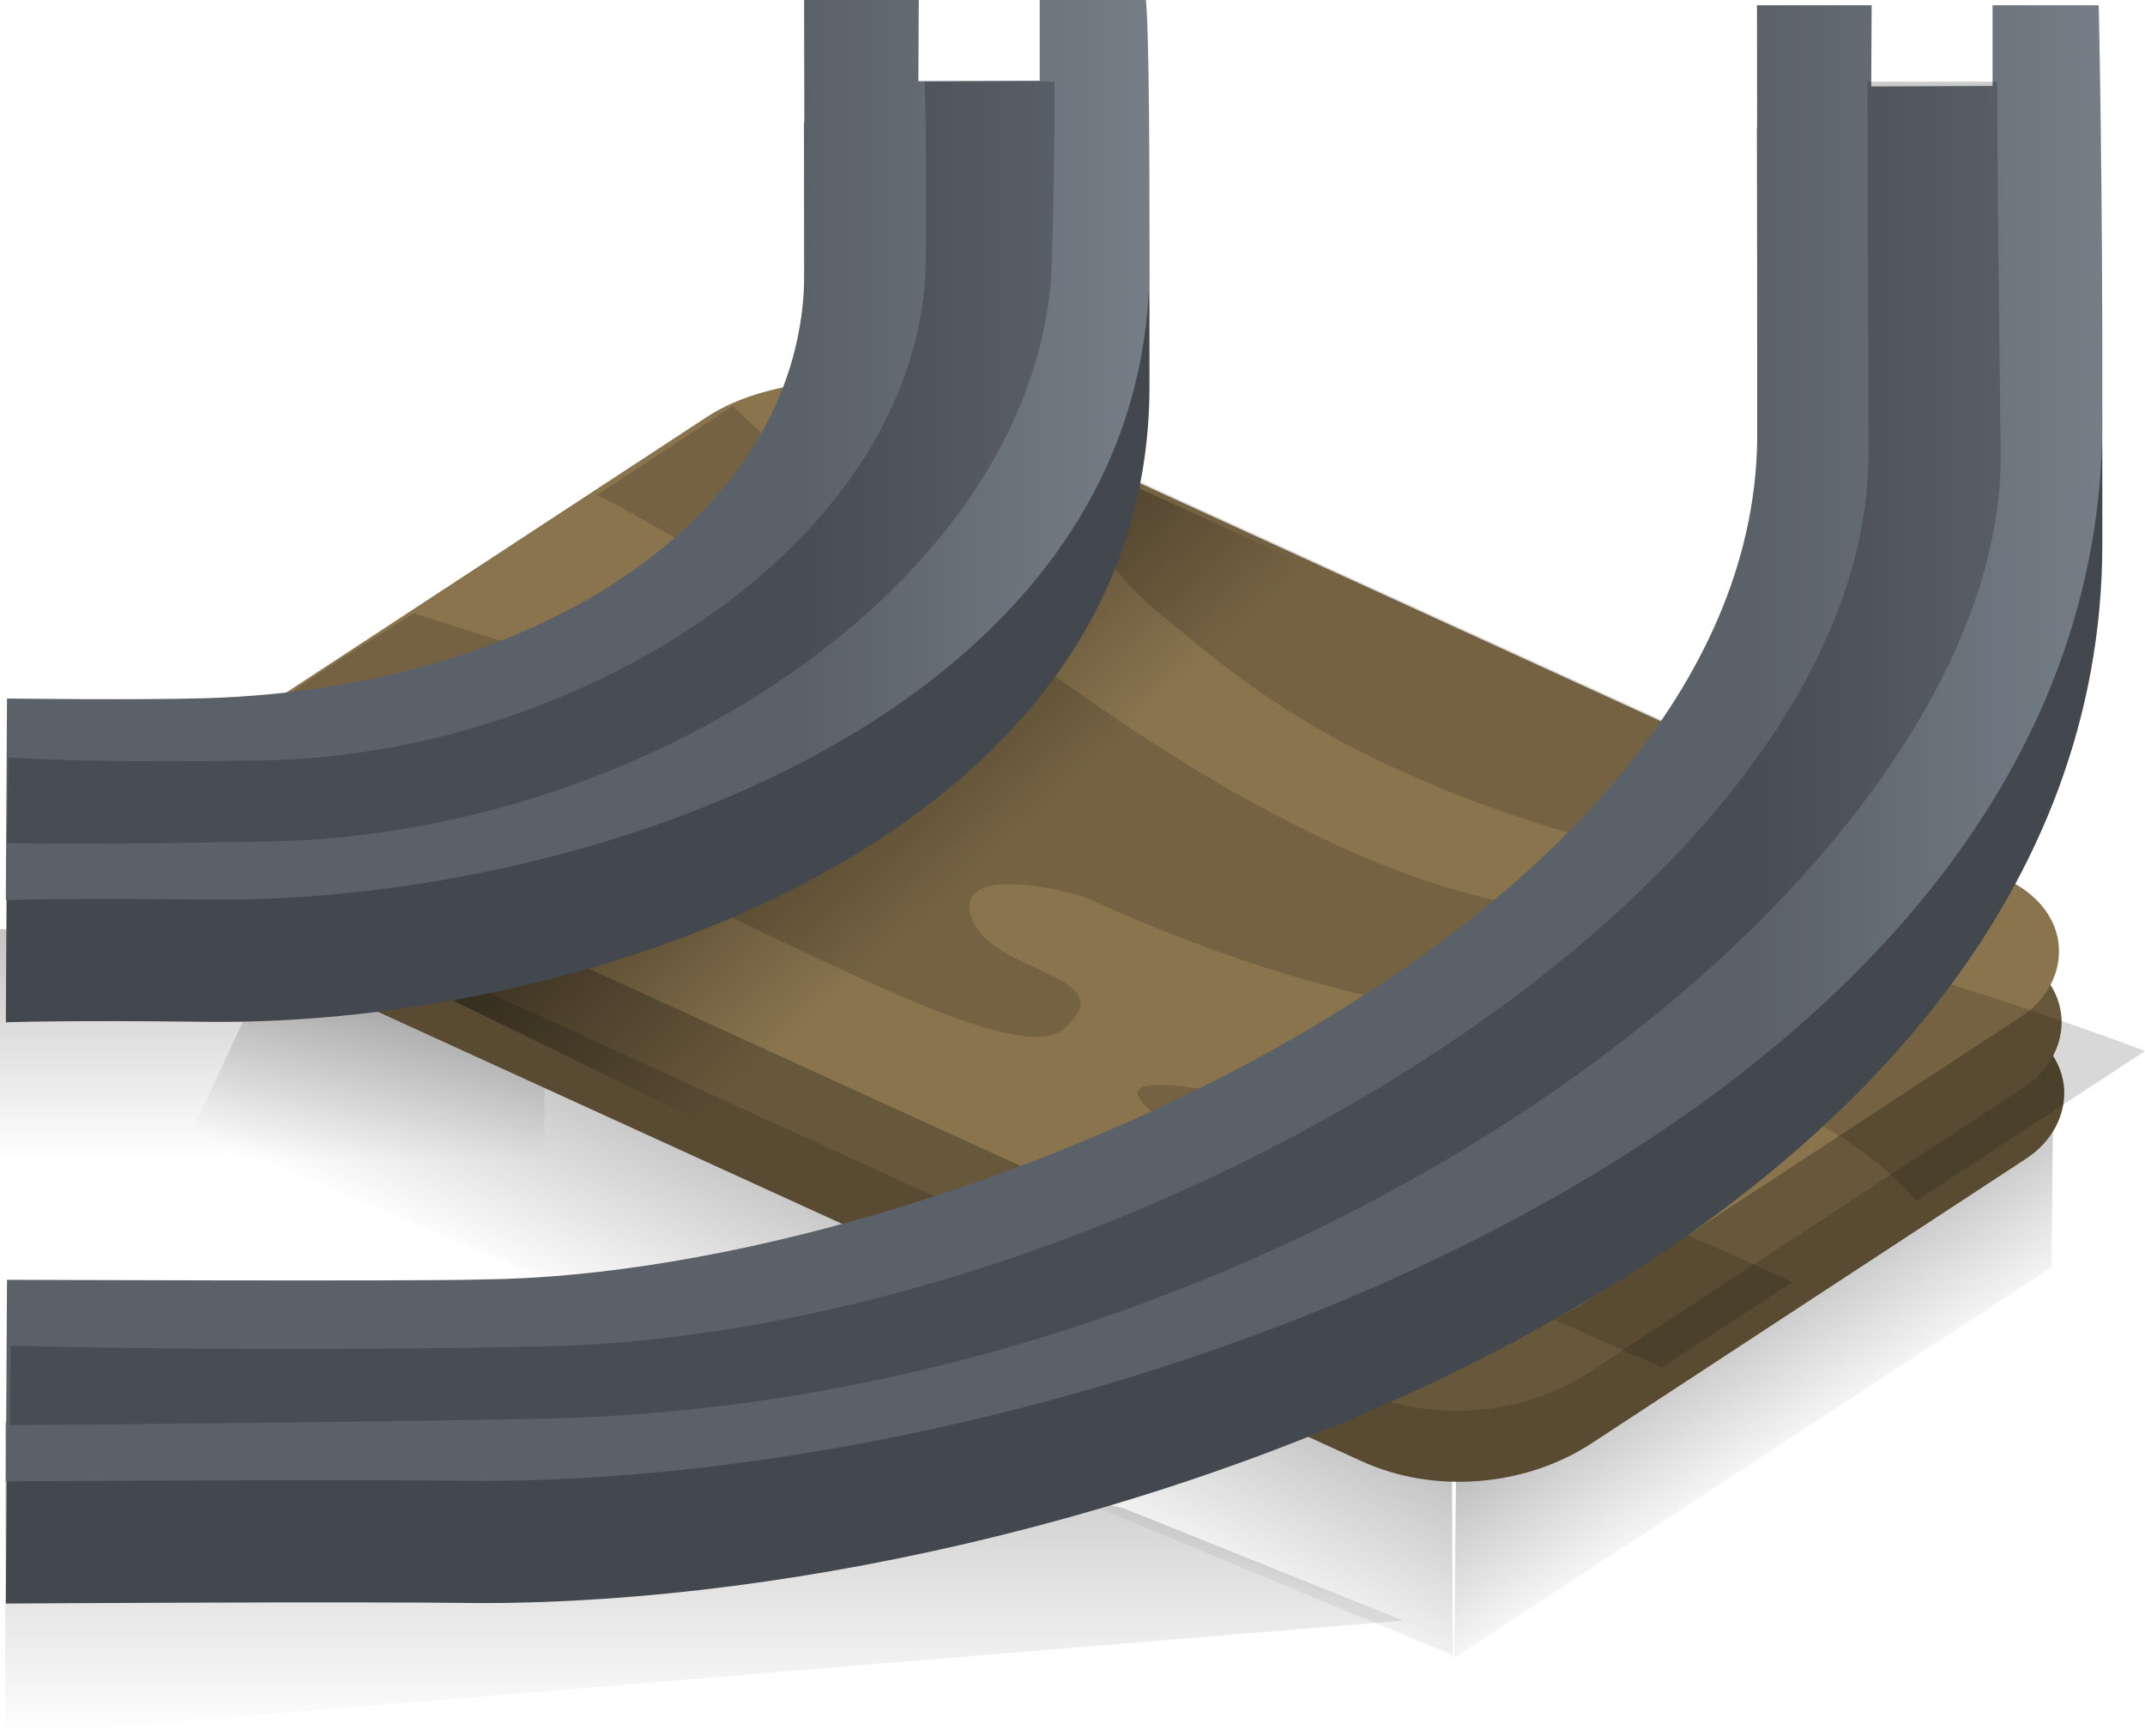 <svg version="1.1" xmlns="http://www.w3.org/2000/svg" xmlns:xlink="http://www.w3.org/1999/xlink" width="58.529" height="47.354" viewBox="0,0,58.529,47.354"><defs><linearGradient x1="207.689" y1="175.368" x2="207.689" y2="181.654" gradientUnits="userSpaceOnUse" id="color-1"><stop offset="0" stop-color="#000000" stop-opacity="0.235"/><stop offset="1" stop-color="#000000" stop-opacity="0"/></linearGradient><linearGradient x1="218.474" y1="188.797" x2="218.474" y2="197.368" gradientUnits="userSpaceOnUse" id="color-2"><stop offset="0" stop-color="#000000" stop-opacity="0.235"/><stop offset="1" stop-color="#000000" stop-opacity="0"/></linearGradient><linearGradient x1="248.001" y1="184.108" x2="251.091" y2="188.914" gradientUnits="userSpaceOnUse" id="color-3"><stop offset="0" stop-color="#000000" stop-opacity="0.302"/><stop offset="1" stop-color="#000000" stop-opacity="0"/></linearGradient><linearGradient x1="224.246" y1="181.353" x2="221.131" y2="188.097" gradientUnits="userSpaceOnUse" id="color-4"><stop offset="0" stop-color="#000000" stop-opacity="0.302"/><stop offset="1" stop-color="#000000" stop-opacity="0"/></linearGradient><linearGradient x1="222.4" y1="168.944" x2="226.835" y2="173.793" gradientUnits="userSpaceOnUse" id="color-5"><stop offset="0" stop-color="#000000" stop-opacity="0.38"/><stop offset="1" stop-color="#000000" stop-opacity="0"/></linearGradient><linearGradient x1="231.526" y1="179.864" x2="222.201" y2="179.864" gradientUnits="userSpaceOnUse" id="color-6"><stop offset="0" stop-color="#757e87"/><stop offset="1" stop-color="#5a6168"/></linearGradient><linearGradient x1="257.526" y1="180.007" x2="248.201" y2="180.007" gradientUnits="userSpaceOnUse" id="color-7"><stop offset="0" stop-color="#757e87"/><stop offset="1" stop-color="#5a6168"/></linearGradient></defs><g transform="translate(-200.26,-150.014)"><g data-paper-data="{&quot;isPaintingLayer&quot;:true}" fill-rule="nonzero" stroke="none" stroke-width="0" stroke-linecap="butt" stroke-linejoin="miter" stroke-miterlimit="10" stroke-dasharray="" stroke-dashoffset="0" style="mix-blend-mode: normal"><path d="M200.26,181.654v-6.286h14.857v6.286z" data-paper-data="{&quot;index&quot;:null}" fill="url(#color-1)"/><path d="M200.403,197.368v-8.571l25.571,1.286l4.938,1.077l7.634,3.066z" data-paper-data="{&quot;index&quot;:null}" fill="url(#color-2)"/><path d="M239.942,195.245l0.053,-5.807l16.298,-10.661l-0.053,5.807z" data-paper-data="{&quot;index&quot;:null}" fill="url(#color-3)"/><path d="M239.901,195.173l-34.398,-14.295l3.115,-6.744l31.255,14.438z" data-paper-data="{&quot;index&quot;:null}" fill="url(#color-4)"/><path d="M255.069,177.831c2.011,0.919 1.866,2.884 0.477,3.793c-2.108,1.381 -8.098,5.305 -11.859,7.768c-1.78,1.166 -4.262,1.405 -6.273,0.487c-7.355,-3.359 -24.928,-11.386 -29.11,-13.296c-1.745,-0.797 -2.137,-2.464 -0.26,-3.694c3.456,-2.264 9.54,-6.25 11.658,-7.637c1.746,-1.144 4.978,-1.302 6.909,-0.42c4.324,1.975 21.177,9.673 28.458,12.998z" data-paper-data="{&quot;index&quot;:null}" fill="#584b32"/><path d="M254.998,175.896c2.011,0.919 1.866,2.884 0.477,3.793c-2.108,1.381 -8.098,5.305 -11.859,7.768c-1.78,1.166 -4.262,1.405 -6.273,0.487c-7.355,-3.359 -24.928,-11.386 -29.11,-13.296c-1.745,-0.797 -2.137,-2.464 -0.26,-3.694c3.456,-2.264 9.54,-6.25 11.658,-7.637c1.746,-1.144 4.978,-1.302 6.909,-0.42c4.324,1.975 21.177,9.673 28.458,12.998z" data-paper-data="{&quot;index&quot;:null}" fill="#68583b"/><path d="M254.926,173.961c2.011,0.919 1.866,2.884 0.477,3.793c-2.108,1.381 -8.098,5.305 -11.859,7.768c-1.78,1.166 -4.262,1.405 -6.273,0.487c-7.355,-3.359 -24.928,-11.386 -29.11,-13.296c-1.745,-0.797 -2.137,-2.464 -0.26,-3.694c3.456,-2.264 9.54,-6.25 11.658,-7.637c1.746,-1.144 4.978,-1.302 6.909,-0.42c4.324,1.975 21.177,9.673 28.458,12.998z" data-paper-data="{&quot;index&quot;:null}" fill="#89744e"/><path d="M219.859,180.847l-7.578,-3.706l18.094,-14.251l5.578,2.563z" data-paper-data="{&quot;index&quot;:null}" fill="url(#color-5)"/><path d="M245.611,187.321c0,0 -19.273,-8.378 -13.088,-7.669c7.516,0.862 16.636,5.344 16.636,5.344z" data-paper-data="{&quot;index&quot;:null}" fill-opacity="0.153" fill="#000000"/><path d="M251.084,172.163c0,0 0.159,2.908 -7.369,0.767c-7.528,-2.141 -10.171,-4.894 -11.741,-6.114c-1.571,-1.22 -4.628,-5.495 -4.628,-5.495l23.739,10.843z" data-paper-data="{&quot;index&quot;:null}" fill-opacity="0.153" fill="#000000"/><path d="M252.538,182.783c0,0 -1.536,-2.207 -6.505,-3.726c-4.984,-1.524 -8.727,-1.165 -16.17,-4.565c-0.178,-0.081 -3.38,-0.961 -3.137,0.392c0.31,1.724 4.359,1.658 2.559,3.2c-1.308,1.121 -7.249,-2.316 -13.859,-5.302c-4.892,-2.21 -8.338,-2.461 -8.338,-2.461c0,0 0.69,-1.111 1.27,-1.522c0.827,-0.587 3.194,-2.054 3.194,-2.054c0,0 14.612,4.721 13.62,3.604c-1.314,-1.479 -2.813,-3.096 -3.843,-4.041c-3.679,-2.31 -4.787,-2.783 -4.787,-2.783l3.717,-2.435c0,0 14.102,13.979 23.592,13.781c4.72,-0.098 14.938,3.817 14.938,3.817z" data-paper-data="{&quot;index&quot;:null}" fill-opacity="0.153" fill="#000000"/><path d="M205.877,172.396c9.283,-0.285 16.324,-5.11 16.331,-11.618c0.004,-3.618 -0.007,-7.431 -0.007,-7.431h3.129l-0.011,2.214l3.311,-0.014v-2.2h2.896c0,0 0.111,0.522 0.099,7.23c-0.022,12.218 -15.284,17.45 -25.77,17.314c-3.71,-0.048 -5.436,0.013 -5.436,0.013l0.032,-5.5c0,0 3.6,0.047 5.426,-0.009z" data-paper-data="{&quot;index&quot;:null}" fill="#42484e"/><path d="M200.451,188.262c0,0 11.171,0.047 12.997,-0.009c12.712,-0.142 34.895,-9.824 34.76,-23.189c0.004,-3.618 -0.007,-11.573 -0.007,-11.573h3.129l-0.011,2.214l3.311,-0.014v-2.2h2.896c0,0 0.111,4.665 0.099,11.373c-0.022,18.932 -26.998,28.879 -44.198,28.885c-3.71,-0.048 -13.008,0.013 -13.008,0.013l0.032,-5.5z" data-paper-data="{&quot;index&quot;:null}" fill="#42484e"/><path d="M205.877,169.063c9.283,-0.285 16.324,-5.11 16.331,-11.618c0.004,-3.618 -0.007,-7.431 -0.007,-7.431h3.129l-0.011,2.214l3.311,-0.014v-2.2h2.896c0,0 0.111,0.522 0.099,7.23c-0.022,12.218 -15.284,17.45 -25.77,17.314c-3.71,-0.048 -5.436,0.013 -5.436,0.013l0.032,-5.5c0,0 3.6,0.047 5.426,-0.009z" data-paper-data="{&quot;index&quot;:null}" fill="url(#color-6)"/><path d="M200.451,184.929c0,0 11.171,0.047 12.997,-0.009c12.712,-0.142 34.895,-9.824 34.76,-23.189c0.004,-3.618 -0.007,-11.573 -0.007,-11.573h3.129l-0.011,2.214l3.311,-0.014v-2.2h2.896c0,0 0.111,4.665 0.099,11.373c-0.022,18.932 -26.998,28.879 -44.198,28.885c-3.71,-0.048 -13.008,0.013 -13.008,0.013l0.032,-5.5z" data-paper-data="{&quot;index&quot;:null}" fill="url(#color-7)"/><path d="M200.493,170.677c0,0 2.09,0.168 7.01,0.08c8.577,-0.153 17.973,-5.991 18.02,-13.713c0.022,-3.654 -0.03,-4.801 -0.03,-4.801h3.537c0,0 0.036,0.97 -0.066,4.862c-0.224,8.465 -10.73,15.676 -21.39,15.867c-5.632,0.101 -7.127,0.038 -7.127,0.038l0.046,-2.333z" data-paper-data="{&quot;index&quot;:null}" fill-opacity="0.204" fill="#000000"/><path d="M200.551,186.728c0,0 6.331,0.187 14.396,0.022c15.881,-0.28 36.185,-12.301 36.296,-24.276c-0.014,-5.82 -0.025,-10.231 -0.025,-10.231h3.537c0,0 -0.012,1.35 0.097,10.286c-0.046,11.099 -18.637,25.805 -39.874,26.191c-6.412,0.121 -14.446,0.174 -14.446,0.174l0.018,-2.167z" data-paper-data="{&quot;index&quot;:null}" fill-opacity="0.204" fill="#000000"/></g></g></svg>